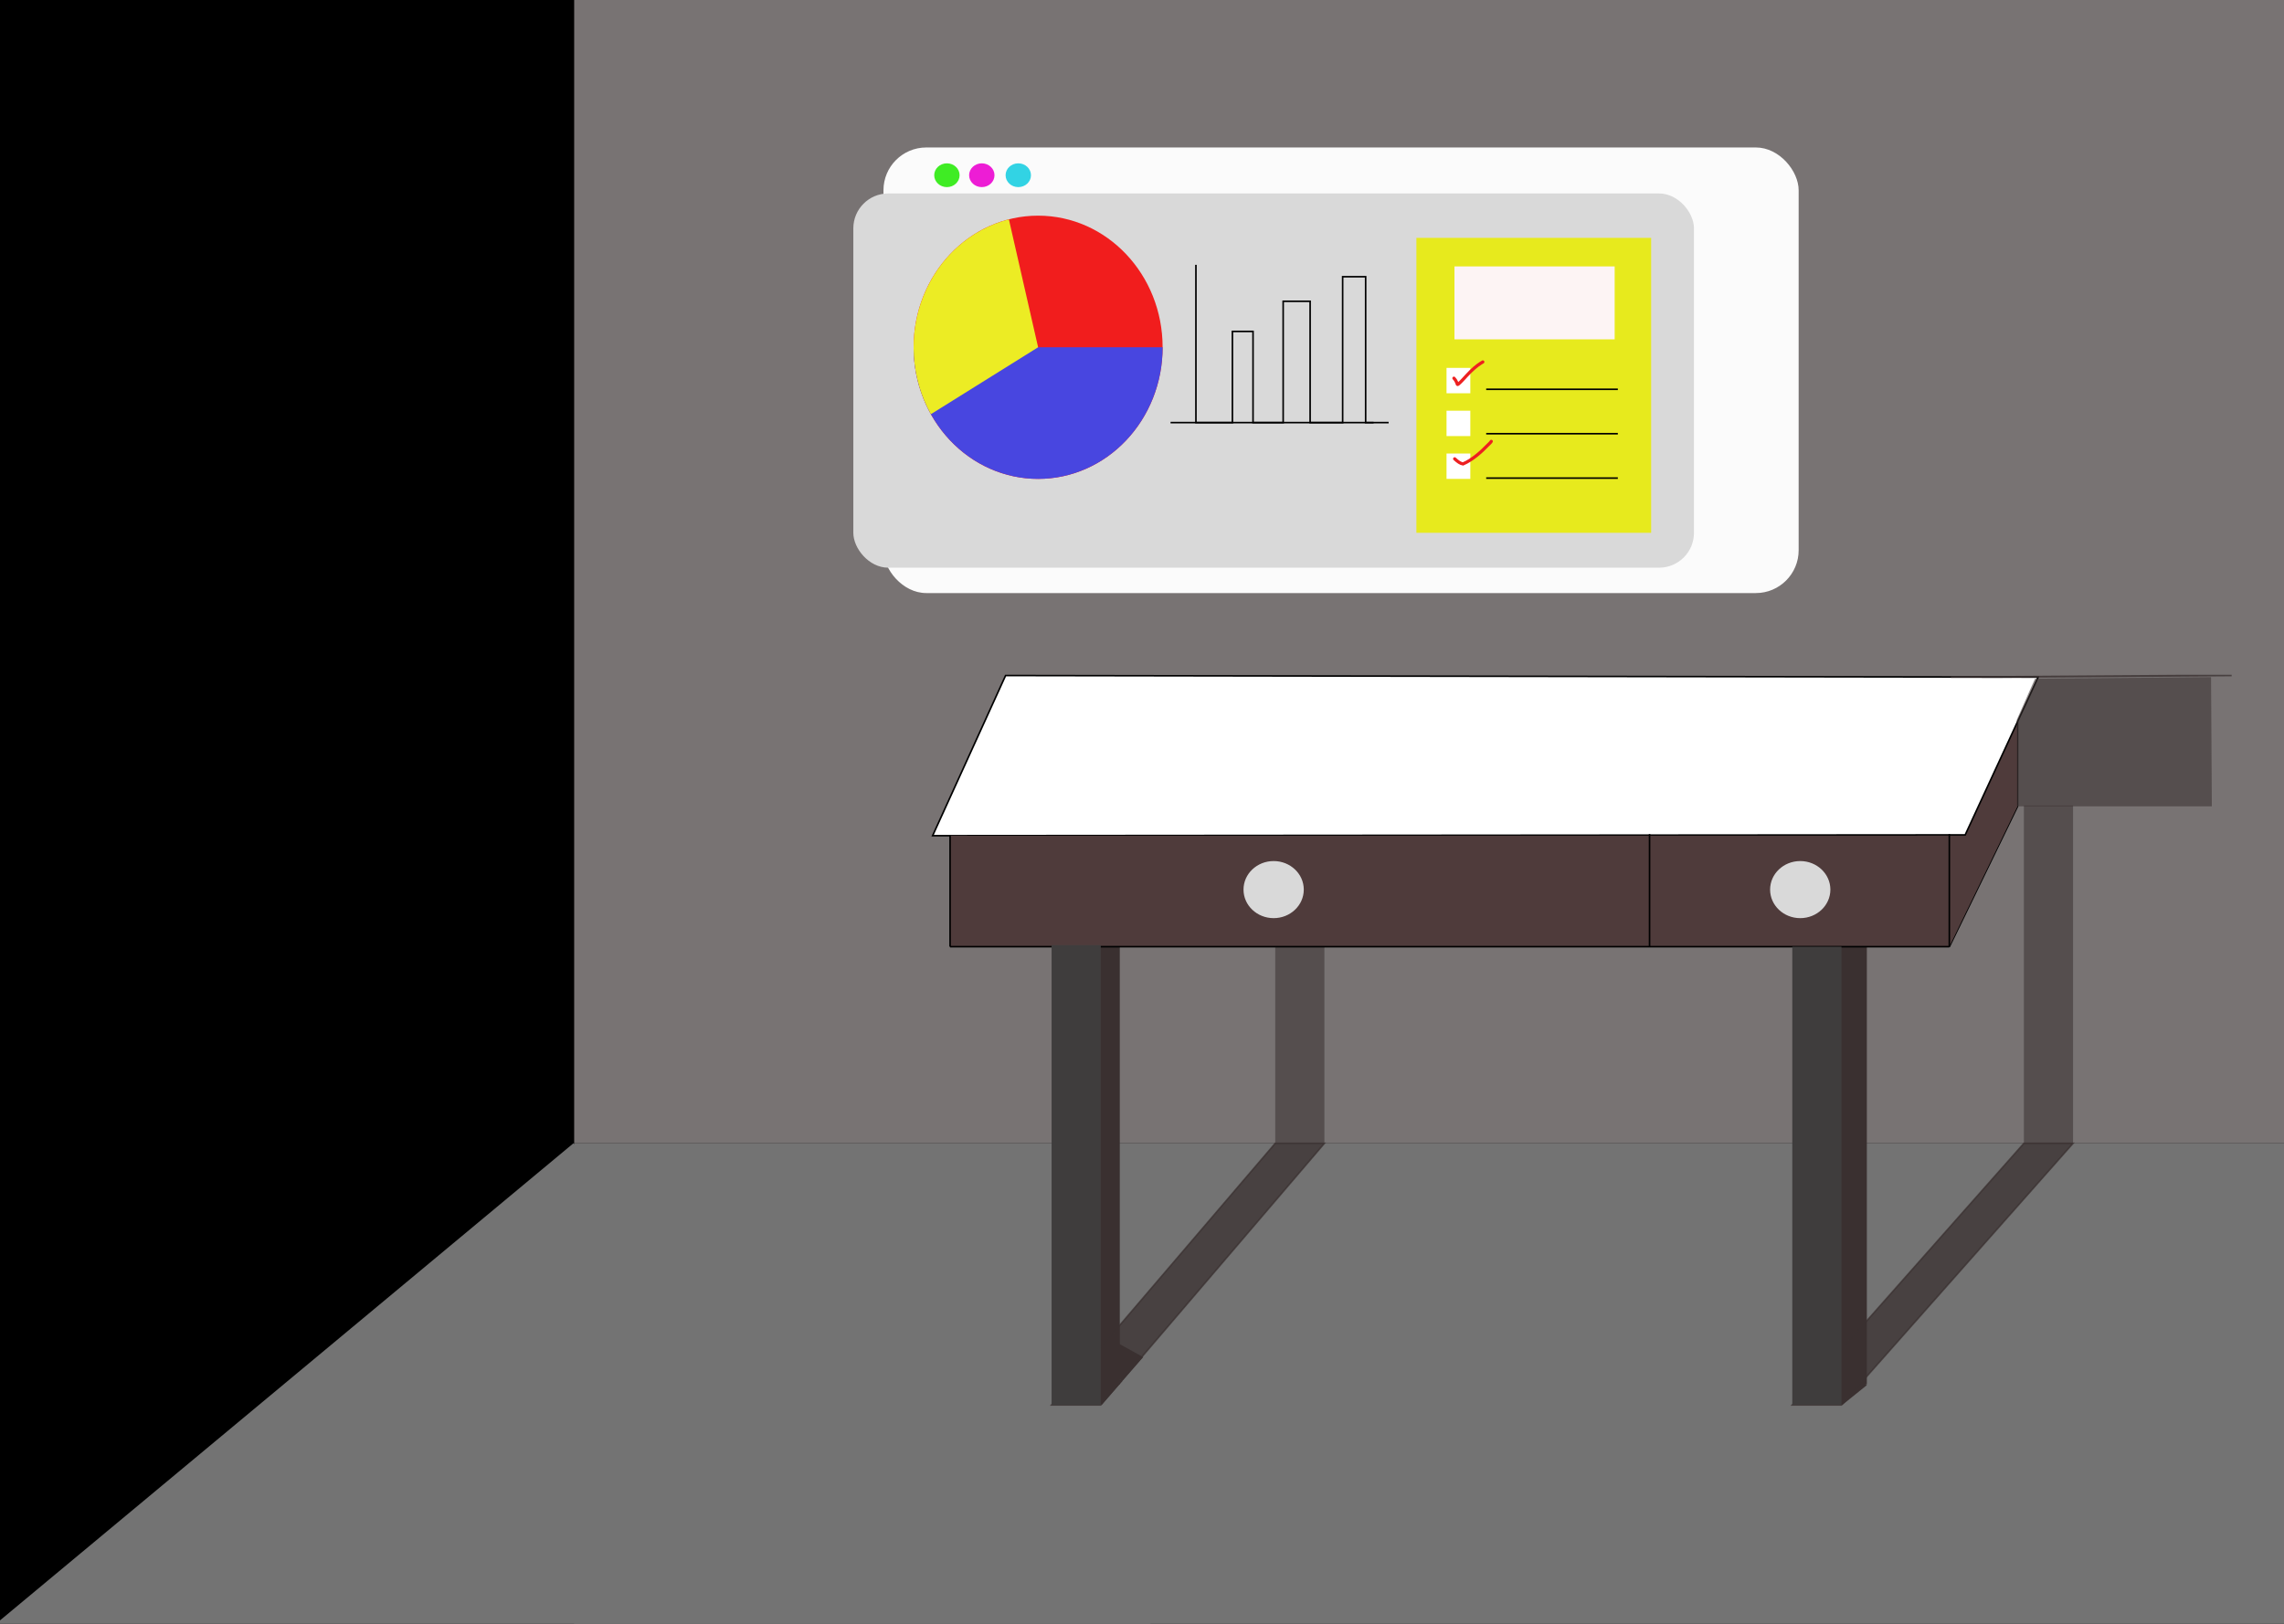 <svg width="1440" height="1024" viewBox="0 0 1440 1024" fill="none" xmlns="http://www.w3.org/2000/svg">
<g clip-path="url(#clip0_101_2)">
<rect width="1440" height="1024" fill="black"/>
<rect x="362" width="1078" height="721" fill="#787373"/>
<path d="M1229 597L1272 508.5V455" stroke="black"/>
<path d="M1229 597L1272 508.443V438L1229 525.551V597Z" fill="#4F3B3B"/>
<path d="M634 426L588 527L1239 526.498L1285 427.005L634 426Z" fill="white" stroke="black"/>
<path d="M361.5 721L727.396 1025.5H-4.396L361.5 721Z" fill="#737373"/>
<rect x="362" y="721" width="1078" height="303" fill="#737373"/>
<path d="M1161.5 861L1177 873.5L1161.5 886L1146 873.5L1161.5 861Z" fill="#3A3030"/>
<path d="M690.335 861.189L707.766 870.815L694.665 885.811L677.234 876.185L690.335 861.189Z" fill="#3A3030"/>
<path d="M703.335 846.189L720.766 855.815L707.665 870.811L690.234 861.185L703.335 846.189Z" fill="#3A3030"/>
<rect x="1146" y="585" width="31" height="288" fill="#3A3030"/>
<rect x="675" y="585" width="31" height="288" fill="#3A3030"/>
<path d="M1276 721L1130 886H1161L1307 721H1276Z" fill="#3A3030" fill-opacity="0.75" stroke="#3A3030" stroke-opacity="0.75"/>
<path opacity="0.75" d="M1376 426L1230 427H1261L1407 426H1376Z" fill="#3A3030" fill-opacity="0.75" stroke="#3A3030"/>
<rect opacity="0.75" x="804" y="585" width="31" height="136" fill="#3A3030" fill-opacity="0.75"/>
<rect opacity="0.75" x="1276" y="508" width="31" height="213" fill="#3A3030" fill-opacity="0.75"/>
<rect x="599" y="527" width="442" height="70" fill="#4F3B3B"/>
<rect x="1040" y="527" width="189" height="70" fill="#4F3B3B"/>
<path d="M1040 597V526" stroke="black"/>
<path d="M599 527V597" stroke="black"/>
<path d="M599 597H1040H1229" stroke="black"/>
<ellipse cx="1135" cy="561" rx="19" ry="18" fill="#D9D9D9"/>
<ellipse cx="803" cy="561" rx="19" ry="18" fill="#D9D9D9"/>
<g filter="url(#filter0_d_101_2)">
<rect x="517" y="100" width="577" height="281" rx="27" fill="#FBFBFB"/>
</g>
<g filter="url(#filter1_g_101_2)">
<rect x="538" y="122" width="530" height="236" rx="22" fill="#D9D9D9"/>
</g>
<ellipse cx="654.5" cy="219" rx="78.5" ry="83" fill="#D9D9D9"/>
<ellipse cx="654.5" cy="219" rx="78.5" ry="83" fill="#F11D1D"/>
<path d="M733 219C733 229.9 730.97 240.693 727.025 250.763C723.08 260.833 717.297 269.983 710.008 277.69C702.718 285.397 694.065 291.511 684.541 295.682C675.017 299.853 664.809 302 654.5 302C644.191 302 633.983 299.853 624.459 295.682C614.935 291.511 606.282 285.397 598.992 277.69C591.703 269.983 585.92 260.833 581.975 250.763C578.03 240.693 576 229.9 576 219L654.5 219H733Z" fill="#4846E0"/>
<path d="M586.901 261.195C580.663 250.023 576.989 237.461 576.174 224.517C575.358 211.572 577.424 198.606 582.205 186.658C586.986 174.71 594.349 164.114 603.704 155.719C613.059 147.324 624.144 141.365 636.071 138.32L654.5 219L586.901 261.195Z" fill="#ECEC24"/>
<path d="M694 886L835 721H804L663 886H694Z" fill="#3A3030" fill-opacity="0.75" stroke="#3A3030" stroke-opacity="0.75"/>
<rect x="663" y="596" width="31" height="290" fill="#3F3D3D"/>
<rect x="1130" y="597" width="31" height="289" fill="#3F3D3D"/>
<ellipse cx="597" cy="110.5" rx="8" ry="7.5" fill="#3FEC24"/>
<ellipse cx="619" cy="110.5" rx="8" ry="7.5" fill="#ED1DD5"/>
<ellipse cx="642" cy="110.5" rx="8" ry="7.5" fill="#32D3E4"/>
<path opacity="0.75" d="M1394.5 508.5H1271.5V454L1283 428L1394 427L1394.5 508.5Z" fill="#3A3030" fill-opacity="0.75"/>
<path d="M1229 597V526" stroke="black"/>
<rect x="893" y="150" width="148" height="186" fill="#E7EA1D"/>
<rect x="917" y="168" width="101" height="46" fill="#FDF4F4"/>
<rect x="912" y="232" width="15" height="16" fill="white"/>
<rect x="912" y="259" width="15" height="16" fill="white"/>
<rect x="912" y="286" width="15" height="16" fill="white"/>
<line x1="937" y1="245.5" x2="1020" y2="245.5" stroke="black"/>
<line x1="937" y1="273.5" x2="1020" y2="273.5" stroke="black"/>
<line x1="937" y1="301.5" x2="1020" y2="301.5" stroke="black"/>
<path d="M916.659 238.499C917.306 239.125 917.994 240.154 918.376 241.11C918.712 241.953 918.798 242.473 918.969 242.485C919.155 242.498 919.483 242.176 920.001 241.724C920.519 241.271 921.204 240.608 922.433 239.283C923.663 237.957 925.416 235.99 927.111 234.313C928.806 232.636 930.389 231.31 931.674 230.349C932.96 229.388 933.901 228.832 934.871 228.259" stroke="#ED2020" stroke-width="2" stroke-linecap="round"/>
<path d="M917.123 289.346C919.216 291.266 920.79 292.315 922.355 292.58C928.296 290.06 934.061 284.824 937.73 280.979C939.149 279.558 939.668 279.212 940.203 278.331" stroke="#ED2020" stroke-width="2" stroke-linecap="round"/>
<path d="M738 266.5H866" stroke="black"/>
<path d="M754 167V266.5H777V209H790V266.5H809V190H826V266.5H842H846.5V174.5H861V266.5H875.5" stroke="black"/>
</g>
<defs>
<filter id="filter0_d_101_2" x="517" y="89" width="621" height="292" filterUnits="userSpaceOnUse" color-interpolation-filters="sRGB">
<feFlood flood-opacity="0" result="BackgroundImageFix"/>
<feColorMatrix in="SourceAlpha" type="matrix" values="0 0 0 0 0 0 0 0 0 0 0 0 0 0 0 0 0 0 127 0" result="hardAlpha"/>
<feOffset dx="40" dy="-7"/>
<feGaussianBlur stdDeviation="2"/>
<feComposite in2="hardAlpha" operator="out"/>
<feColorMatrix type="matrix" values="0 0 0 0 0 0 0 0 0 0 0 0 0 0 0 0 0 0 0.25 0"/>
<feBlend mode="normal" in2="BackgroundImageFix" result="effect1_dropShadow_101_2"/>
<feBlend mode="normal" in="SourceGraphic" in2="effect1_dropShadow_101_2" result="shape"/>
</filter>
<filter id="filter1_g_101_2" x="534" y="118" width="538" height="244" filterUnits="userSpaceOnUse" color-interpolation-filters="sRGB">
<feFlood flood-opacity="0" result="BackgroundImageFix"/>
<feBlend mode="normal" in="SourceGraphic" in2="BackgroundImageFix" result="shape"/>
<feTurbulence type="fractalNoise" baseFrequency="2 2" numOctaves="3" seed="9149" />
<feDisplacementMap in="shape" scale="8" xChannelSelector="R" yChannelSelector="G" result="displacedImage" width="100%" height="100%" />
<feMerge result="effect1_texture_101_2">
<feMergeNode in="displacedImage"/>
</feMerge>
</filter>
<clipPath id="clip0_101_2">
<rect width="1440" height="1024" fill="white"/>
</clipPath>
</defs>
</svg>
